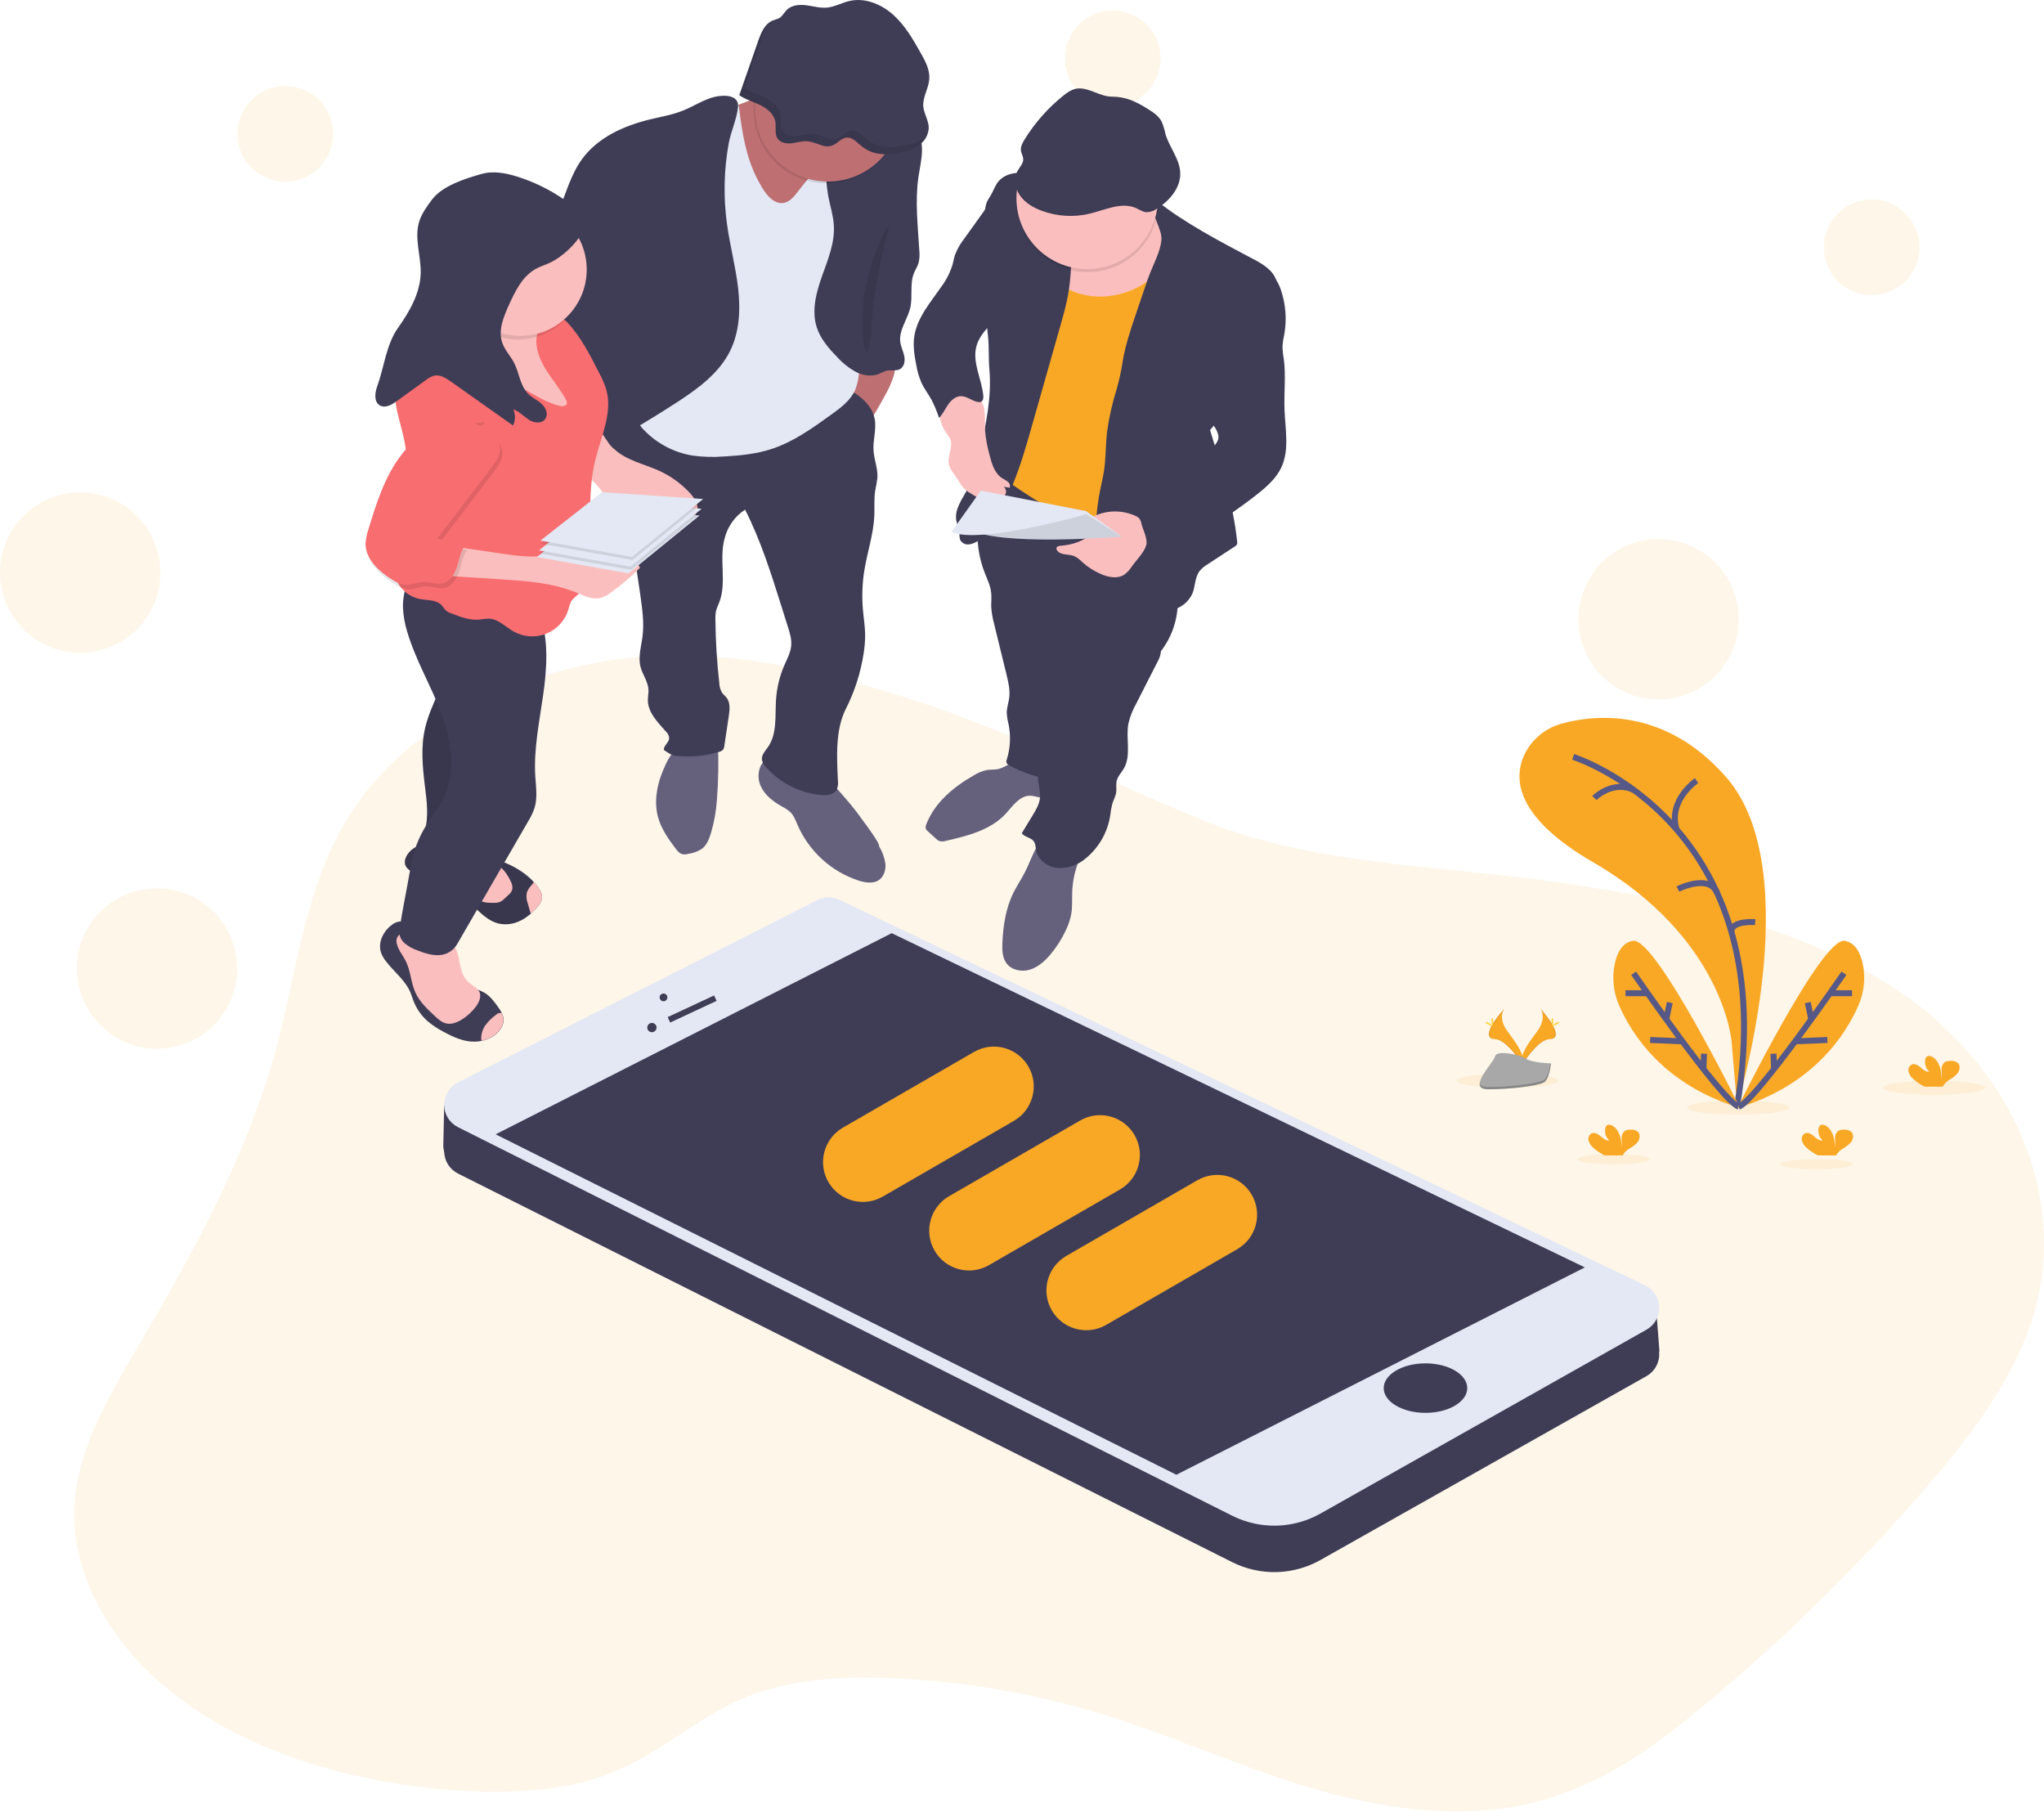 <svg width="342" height="304" viewBox="0 0 342 304" fill="none" xmlns="http://www.w3.org/2000/svg">
<g clip-path="url(#clip0)">
<path opacity="0.1" d="M153.215 117.245C139.849 112.919 125.716 109.293 111.273 109.667C90.039 110.218 69.623 120.113 59.553 134.738C51.042 147.131 49.906 161.697 46.191 175.478C41.613 192.456 32.924 208.568 23.65 224.325C18.669 232.789 13.415 241.429 12.549 250.729C11.361 263.64 19.184 276.548 31.518 285.2C43.852 293.852 60.264 298.463 76.754 299.54C85.528 300.109 94.698 299.669 102.51 296.509C110.773 293.178 116.816 287.083 125.113 283.79C132.803 280.741 141.765 280.348 150.391 280.796C161.563 281.361 172.627 283.257 183.349 286.443C195.372 290.04 206.544 295.217 218.541 298.866C230.539 302.515 243.949 304.58 256.243 301.645C267.785 298.892 276.94 292.105 285.196 285.229C298.501 274.178 310.872 262.048 322.183 248.964C329.64 240.308 336.586 231.168 339.917 221.054C346.278 201.715 337.755 179.818 318.686 166.5C302.889 155.461 281.636 150.588 260.824 147.627C241.844 144.9 219.885 144.63 202.44 137.684C185.802 131.041 170.667 122.892 153.215 117.245Z" fill="#F9A826"/>
<path opacity="0.1" d="M323.597 183.149C328.32 183.149 332.149 182.624 332.149 181.976C332.149 181.328 328.32 180.803 323.597 180.803C318.874 180.803 315.045 181.328 315.045 181.976C315.045 182.624 318.874 183.149 323.597 183.149Z" fill="#F9A826"/>
<path opacity="0.1" d="M290.836 186.472C295.559 186.472 299.388 185.947 299.388 185.299C299.388 184.651 295.559 184.126 290.836 184.126C286.113 184.126 282.284 184.651 282.284 185.299C282.284 185.947 286.113 186.472 290.836 186.472Z" fill="#F9A826"/>
<path opacity="0.1" d="M252.246 181.976C256.969 181.976 260.798 181.451 260.798 180.803C260.798 180.155 256.969 179.63 252.246 179.63C247.523 179.63 243.694 180.155 243.694 180.803C243.694 181.451 247.523 181.976 252.246 181.976Z" fill="#F9A826"/>
<path opacity="0.1" d="M303.947 195.594C307.305 195.594 310.027 195.22 310.027 194.758C310.027 194.296 307.305 193.921 303.947 193.921C300.589 193.921 297.867 194.296 297.867 194.758C297.867 195.22 300.589 195.594 303.947 195.594Z" fill="#F9A826"/>
<path opacity="0.1" d="M269.946 194.758C273.304 194.758 276.026 194.383 276.026 193.921C276.026 193.46 273.304 193.085 269.946 193.085C266.588 193.085 263.866 193.46 263.866 193.921C263.866 194.383 266.588 194.758 269.946 194.758Z" fill="#F9A826"/>
<path d="M290.651 185.033C290.651 185.033 302.648 145.71 288.775 129.961C278.413 118.178 266.616 119.599 261.342 121.046C259.977 121.409 258.707 122.065 257.621 122.968C256.535 123.871 255.658 124.999 255.051 126.275C253.201 130.253 253.541 136.71 266.56 144.249C288.36 156.871 289.718 174.186 289.718 174.186L290.651 185.033Z" fill="#F9A826"/>
<path d="M263.218 126.623C263.218 126.623 298.581 137.68 290.651 185.033" stroke="#565987" stroke-miterlimit="10"/>
<path d="M283.868 130.586C283.868 130.586 278.998 133.868 280.537 138.798" stroke="#565987" stroke-miterlimit="10"/>
<path d="M266.767 133.506C266.767 133.506 269.728 130.479 273.365 132.148" stroke="#565987" stroke-miterlimit="10"/>
<path d="M280.744 148.734C280.744 148.734 285.97 146.084 287.32 149.403" stroke="#565987" stroke-miterlimit="10"/>
<path d="M293.678 154.262C293.678 154.262 289.752 153.951 289.681 155.828" stroke="#565987" stroke-miterlimit="10"/>
<path d="M291.136 185.347C291.136 185.347 277.073 156.768 273.228 157.393C271.378 157.689 270.549 159.495 270.168 161.304C269.694 163.647 269.962 166.078 270.934 168.262C272.929 172.835 278.283 181.521 291.136 185.347Z" fill="#F9A826"/>
<path d="M273.332 162.818C273.332 162.818 288.079 184.2 290.928 185.14" stroke="#565987" stroke-miterlimit="10"/>
<path d="M271.978 166.156H275.419" stroke="#565987" stroke-miterlimit="10"/>
<path d="M276.1 173.979L281.496 174.208" stroke="#565987" stroke-miterlimit="10"/>
<path d="M279.383 167.721L278.798 170.53" stroke="#565987" stroke-miterlimit="10"/>
<path d="M285.118 176.273L285.015 178.827" stroke="#565987" stroke-miterlimit="10"/>
<path d="M290.721 185.347C290.721 185.347 304.783 156.768 308.628 157.393C310.478 157.689 311.307 159.495 311.689 161.304C312.162 163.647 311.894 166.078 310.923 168.262C308.928 172.835 303.573 181.521 290.721 185.347Z" fill="#F9A826"/>
<path d="M308.525 162.818C308.525 162.818 293.778 184.2 290.928 185.14" stroke="#565987" stroke-miterlimit="10"/>
<path d="M309.879 166.156H306.437" stroke="#565987" stroke-miterlimit="10"/>
<path d="M305.757 173.979L300.361 174.208" stroke="#565987" stroke-miterlimit="10"/>
<path d="M302.474 167.721L303.059 170.53" stroke="#565987" stroke-miterlimit="10"/>
<path d="M296.735 176.273L296.842 178.827" stroke="#565987" stroke-miterlimit="10"/>
<path d="M266.597 192.023C266.216 191.71 265.937 191.29 265.798 190.817C265.736 190.578 265.758 190.326 265.859 190.102C265.961 189.878 266.137 189.695 266.357 189.584C266.871 189.388 267.419 189.743 267.837 190.106C268.255 190.469 268.729 190.872 269.273 190.798C268.993 190.544 268.784 190.222 268.666 189.864C268.548 189.505 268.525 189.122 268.599 188.752C268.622 188.598 268.686 188.454 268.784 188.334C269.069 188.03 269.587 188.163 269.928 188.4C271.012 189.166 271.315 190.639 271.323 191.964C271.376 191.472 271.376 190.976 271.323 190.484C271.302 190.238 271.341 189.992 271.437 189.766C271.533 189.539 271.683 189.34 271.874 189.185C272.131 189.044 272.421 188.975 272.714 188.985C272.956 188.95 273.203 188.967 273.438 189.034C273.673 189.101 273.892 189.217 274.08 189.373C274.49 189.817 274.383 190.561 274.024 191.05C273.62 191.497 273.144 191.872 272.614 192.16C272.209 192.4 271.863 192.729 271.604 193.122C271.575 193.177 271.55 193.234 271.53 193.292H268.473C267.794 192.956 267.162 192.529 266.597 192.023Z" fill="#F9A826"/>
<path d="M320.133 180.51C319.75 180.199 319.471 179.778 319.334 179.304C319.272 179.066 319.294 178.815 319.396 178.591C319.498 178.367 319.673 178.185 319.893 178.075C320.407 177.879 320.955 178.235 321.373 178.594C321.791 178.953 322.269 179.363 322.813 179.286C322.532 179.032 322.322 178.711 322.203 178.352C322.085 177.993 322.061 177.61 322.135 177.239C322.158 177.086 322.223 176.942 322.324 176.825C322.609 176.521 323.123 176.651 323.464 176.891C324.548 177.654 324.852 179.112 324.859 180.455C324.914 179.963 324.914 179.467 324.859 178.975C324.838 178.73 324.877 178.483 324.973 178.257C325.069 178.03 325.219 177.831 325.41 177.676C325.669 177.539 325.958 177.471 326.25 177.48C326.491 177.442 326.737 177.455 326.973 177.519C327.208 177.583 327.427 177.695 327.616 177.85C328.03 178.29 327.923 179.034 327.56 179.522C327.159 179.978 326.682 180.362 326.15 180.655C325.745 180.895 325.4 181.224 325.14 181.617C325.11 181.671 325.085 181.728 325.066 181.787H322.01C321.33 181.447 320.699 181.018 320.133 180.51Z" fill="#F9A826"/>
<path d="M302.289 192.023C301.908 191.71 301.629 191.29 301.49 190.817C301.428 190.578 301.45 190.326 301.551 190.102C301.653 189.878 301.829 189.695 302.049 189.584C302.563 189.388 303.111 189.743 303.529 190.106C303.947 190.469 304.421 190.872 304.965 190.798C304.685 190.544 304.476 190.223 304.357 189.864C304.238 189.505 304.214 189.122 304.287 188.752C304.313 188.598 304.378 188.454 304.476 188.334C304.761 188.03 305.279 188.163 305.62 188.4C306.704 189.166 307.007 190.639 307.015 191.964C307.074 191.472 307.08 190.976 307.033 190.484C307.012 190.238 307.051 189.992 307.147 189.766C307.244 189.539 307.394 189.34 307.585 189.185C307.842 189.044 308.132 188.975 308.425 188.985C308.667 188.95 308.913 188.967 309.149 189.034C309.384 189.101 309.602 189.217 309.79 189.373C310.201 189.817 310.094 190.561 309.735 191.05C309.331 191.497 308.854 191.872 308.325 192.16C307.919 192.4 307.574 192.729 307.314 193.122C307.285 193.177 307.261 193.234 307.24 193.292H304.184C303.498 192.957 302.86 192.53 302.289 192.023Z" fill="#F9A826"/>
<path d="M251.691 168.754C251.691 168.754 250.544 170.252 252.22 172.514C253.897 174.775 255.273 176.688 254.718 178.098C254.718 178.098 252.191 173.898 250.133 173.838C248.076 173.779 249.426 171.281 251.691 168.754Z" fill="#F9A826"/>
<path opacity="0.1" d="M251.691 168.754C251.59 168.898 251.51 169.056 251.454 169.224C249.449 171.581 248.379 173.783 250.307 173.838C252.106 173.89 254.263 177.102 254.777 177.909C254.777 177.972 254.74 178.035 254.718 178.094C254.718 178.094 252.191 173.894 250.133 173.835C248.076 173.775 249.426 171.281 251.691 168.754Z" fill="black"/>
<path d="M249.56 170.663C249.56 171.192 249.619 171.618 249.693 171.618C249.767 171.618 249.822 171.192 249.822 170.663C249.822 170.134 249.748 170.386 249.678 170.386C249.608 170.386 249.56 170.138 249.56 170.663Z" fill="#FFD037"/>
<path d="M248.827 171.292C249.289 171.548 249.697 171.699 249.73 171.636C249.763 171.574 249.419 171.315 248.956 171.063C248.494 170.811 248.675 170.993 248.638 171.063C248.601 171.133 248.364 171.041 248.827 171.292Z" fill="#FFD037"/>
<path d="M257.742 168.754C257.742 168.754 258.889 170.252 257.212 172.514C255.536 174.775 254.159 176.688 254.718 178.098C254.718 178.098 257.242 173.898 259.299 173.838C261.357 173.779 260.006 171.281 257.742 168.754Z" fill="#F9A826"/>
<path opacity="0.1" d="M257.742 168.754C257.843 168.898 257.923 169.056 257.978 169.224C259.984 171.581 261.054 173.783 259.126 173.838C257.327 173.89 255.17 177.102 254.655 177.909C254.672 177.972 254.693 178.034 254.718 178.094C254.718 178.094 257.242 173.894 259.299 173.835C261.357 173.775 260.006 171.281 257.742 168.754Z" fill="black"/>
<path d="M259.873 170.663C259.873 171.192 259.814 171.618 259.74 171.618C259.666 171.618 259.61 171.192 259.61 170.663C259.61 170.134 259.684 170.386 259.755 170.386C259.825 170.386 259.873 170.138 259.873 170.663Z" fill="#FFD037"/>
<path d="M260.606 171.292C260.143 171.548 259.736 171.699 259.703 171.636C259.67 171.574 260.014 171.315 260.476 171.063C260.939 170.811 260.757 170.993 260.794 171.063C260.831 171.133 261.068 171.041 260.606 171.292Z" fill="#FFD037"/>
<path d="M259.507 177.902C259.507 177.902 256.306 177.805 255.34 177.117C254.374 176.429 250.411 175.607 250.159 176.71C249.907 177.813 245.348 182.194 248.96 182.224C252.572 182.253 257.368 181.661 258.33 181.073C259.292 180.485 259.507 177.902 259.507 177.902Z" fill="#A8A8A8"/>
<path opacity="0.2" d="M248.908 181.839C252.524 181.869 257.312 181.276 258.278 180.688C259.018 180.244 259.303 178.638 259.388 177.898H259.492C259.492 177.898 259.292 180.488 258.326 181.069C257.36 181.65 252.576 182.25 248.956 182.22C247.913 182.22 247.554 181.85 247.572 181.291C247.731 181.628 248.131 181.835 248.908 181.839Z" fill="black"/>
<path opacity="0.1" d="M47.734 30.4C52.154 30.4 55.738 26.817 55.738 22.396C55.738 17.975 52.154 14.392 47.734 14.392C43.313 14.392 39.729 17.975 39.729 22.396C39.729 26.817 43.313 30.4 47.734 30.4Z" fill="#F9A826"/>
<path opacity="0.1" d="M186.176 17.767C190.597 17.767 194.18 14.183 194.18 9.762C194.18 5.341 190.597 1.758 186.176 1.758C181.755 1.758 178.172 5.341 178.172 9.762C178.172 14.183 181.755 17.767 186.176 17.767Z" fill="#F9A826"/>
<path opacity="0.1" d="M313.161 49.388C317.582 49.388 321.166 45.804 321.166 41.384C321.166 36.963 317.582 33.379 313.161 33.379C308.741 33.379 305.157 36.963 305.157 41.384C305.157 45.804 308.741 49.388 313.161 49.388Z" fill="#F9A826"/>
<path opacity="0.1" d="M13.415 109.204C20.823 109.204 26.829 103.198 26.829 95.79C26.829 88.381 20.823 82.375 13.415 82.375C6.006 82.375 0 88.381 0 95.79C0 103.198 6.006 109.204 13.415 109.204Z" fill="#F9A826"/>
<path opacity="0.1" d="M26.274 175.444C33.683 175.444 39.689 169.438 39.689 162.03C39.689 154.621 33.683 148.615 26.274 148.615C18.865 148.615 12.86 154.621 12.86 162.03C12.86 169.438 18.865 175.444 26.274 175.444Z" fill="#F9A826"/>
<path opacity="0.1" d="M277.514 117.016C284.922 117.016 290.928 111.01 290.928 103.601C290.928 96.193 284.922 90.187 277.514 90.187C270.105 90.187 264.099 96.193 264.099 103.601C264.099 111.01 270.105 117.016 277.514 117.016Z" fill="#F9A826"/>
<path d="M166.585 128.721C166.112 128.765 165.63 128.743 165.16 128.817C164.371 128.974 163.619 129.277 162.94 129.709C159.573 131.626 156.394 134.261 154.999 137.872C154.884 138.094 154.847 138.349 154.895 138.594C154.978 138.796 155.113 138.973 155.287 139.105L156.597 140.296C156.763 140.468 156.96 140.606 157.178 140.703C157.532 140.796 157.904 140.784 158.252 140.67C161.852 139.845 165.679 138.894 168.206 136.2C169.405 134.923 170.512 133.165 172.277 133.117C173.017 133.117 173.709 133.402 174.438 133.487C175.167 133.572 176.044 133.262 176.218 132.551C176.274 132.198 176.233 131.836 176.099 131.504L175.011 127.881C174.715 126.889 171.729 126.837 170.734 127.015C169.216 127.278 168.195 128.573 166.585 128.721Z" fill="#65617D"/>
<path d="M179.404 149.13C179.352 150.369 179.452 151.624 179.249 152.852C179.07 153.821 178.76 154.761 178.327 155.646C177.662 157.07 176.816 158.402 175.811 159.61C174.875 160.72 173.753 161.763 172.366 162.2C170.978 162.637 169.272 162.322 168.406 161.153C167.699 160.202 167.666 158.932 167.718 157.745C167.843 154.825 168.302 151.864 169.612 149.252C170.175 148.142 170.889 147.083 171.463 145.962C172.662 143.634 173.346 140.874 175.415 139.268C176.713 139.867 178.1 140.249 179.522 140.396C180.074 140.455 181.65 140.492 181.835 141.199C181.961 141.677 180.925 143.013 180.725 143.483C179.935 145.266 179.487 147.181 179.404 149.13Z" fill="#65617D"/>
<path d="M164.735 95.76C165.179 96.892 165.741 98.002 165.845 99.209C165.919 99.949 165.845 100.689 165.845 101.429C165.907 102.443 166.076 103.448 166.348 104.427L168.41 112.864C168.717 114.126 169.024 115.421 168.865 116.709C168.757 117.567 168.447 118.4 168.45 119.262C168.49 119.916 168.594 120.564 168.761 121.198C169.151 123.154 169.045 125.177 168.45 127.082C168.389 127.225 168.368 127.382 168.387 127.537C168.439 127.777 168.672 127.925 168.883 128.04C171.102 129.254 173.521 130.06 176.025 130.419C178.285 125.043 179.864 119.405 180.725 113.637C181.251 110.144 181.506 106.606 182.179 103.139C182.195 102.939 182.28 102.75 182.42 102.606C182.672 102.395 183.053 102.528 183.349 102.669C187.131 104.487 190.769 106.59 194.232 108.96C195.45 107.383 196.306 105.557 196.741 103.613C197.175 101.668 197.176 99.652 196.745 97.706C196.31 96.029 195.689 94.406 194.895 92.866C194.048 90.993 192.993 89.222 191.749 87.585C189.003 84.144 184.977 81.946 180.832 80.454C178.312 79.544 175.718 78.87 173.128 78.182C171.677 77.794 169.246 76.528 167.836 77.512C166.356 78.537 165.371 81.08 164.765 82.693C164.015 84.694 163.608 86.807 163.558 88.943C163.497 91.271 163.897 93.588 164.735 95.76Z" fill="#3F3D56"/>
<path d="M194.484 105.933C193.71 106.776 194.362 108.124 194.214 109.263C194.117 109.778 193.933 110.272 193.67 110.725L190.128 117.678C189.536 118.722 189.093 119.843 188.811 121.009C188.326 123.518 189.322 126.338 188.049 128.554C187.638 129.269 187.001 129.883 186.831 130.69C186.705 131.278 186.831 131.892 186.768 132.488C186.683 133.188 186.309 133.817 186.102 134.49C185.94 135.137 185.825 135.795 185.758 136.459C185.309 139.289 183.827 141.852 181.598 143.653C180.321 144.735 178.682 145.293 177.01 145.214C175.359 145.074 173.72 143.952 173.383 142.332C173.268 141.78 173.291 141.166 172.946 140.718C172.458 140.078 171.429 140.052 170.959 139.397L172.78 136.4C173.346 135.471 173.923 134.501 174.016 133.417C174.127 132.088 173.487 130.764 173.716 129.45C173.912 128.321 174.723 127.381 174.967 126.264C175.27 124.876 174.664 123.474 174.334 122.089C173.527 118.681 174.43 115.129 175.33 111.728C176.525 107.228 177.75 102.658 180.17 98.68C184.999 101.281 189.44 103.779 194.484 105.933Z" fill="#3F3D56"/>
<path d="M194.528 35.444C194.817 36.229 194.662 37.098 194.606 37.931C194.476 39.781 194.869 41.632 194.78 43.508C194.691 45.384 194.114 47.175 193.714 48.999C192.578 54.206 192.852 59.631 191.823 64.86C190.554 71.336 187.308 77.368 186.668 83.94C186.465 86.027 186.491 88.263 185.347 90.024C178.552 87.033 172.129 83.26 166.208 78.782C167.51 69.119 168.798 59.409 168.624 49.662C168.54 48.487 168.622 47.306 168.868 46.154C169.177 45.186 169.621 44.267 170.186 43.423C171.618 41.095 173.194 38.86 174.767 36.628C175.774 35.2 176.862 33.701 178.468 33.031C180.074 32.362 181.976 32.661 183.726 32.98C185.833 33.364 187.938 33.749 190.04 34.134C191.353 34.375 193.966 33.916 194.528 35.444Z" fill="#F9A826"/>
<path d="M143.856 72.468C142.993 71.605 142.051 70.823 141.044 70.133C142.358 68.535 142.099 66.222 142.42 64.175C142.684 62.846 143.085 61.548 143.616 60.301C143.749 59.949 143.938 59.561 144.304 59.468C144.529 59.441 144.757 59.476 144.963 59.572C146.073 59.964 148.389 59.942 149.252 60.66C150.292 61.533 149.341 63.361 148.948 64.453C148.671 65.186 144.408 73.023 143.856 72.468Z" fill="#BE6F72"/>
<path d="M147.079 141.577C147.637 142.479 148.001 143.487 148.149 144.537C148.238 145.588 147.853 146.739 146.957 147.294C146.062 147.849 144.778 147.664 143.712 147.331C141.451 146.596 139.372 145.392 137.608 143.798C135.845 142.203 134.438 140.255 133.48 138.08C133.143 137.303 132.851 136.477 132.255 135.878C131.812 135.489 131.321 135.159 130.793 134.897C129.339 134.076 127.936 132.995 127.263 131.463C126.589 129.931 126.893 127.885 128.288 126.974C128.723 126.723 129.203 126.561 129.701 126.497C130.199 126.434 130.705 126.47 131.189 126.604C132.154 126.878 133.077 127.28 133.935 127.799C135.371 128.58 137.125 129.254 138.376 130.294C139.486 131.208 140.481 132.444 141.429 133.521C142.514 134.76 143.53 136.057 144.474 137.406C144.778 137.802 147.335 141.218 147.079 141.577Z" fill="#65617D"/>
<path d="M119.954 133.809C119.828 135.671 119.5 137.514 118.974 139.305C118.674 140.311 118.278 141.358 117.445 141.999C116.741 142.455 115.943 142.747 115.11 142.853C114.82 142.932 114.516 142.951 114.218 142.909C113.708 142.802 113.345 142.361 113.03 141.943C111.794 140.307 110.592 138.579 110.07 136.596C109.33 133.72 110.07 130.638 111.354 127.951C111.816 126.868 112.489 125.888 113.334 125.068C114.378 124.21 115.633 123.647 116.968 123.436C118.333 123.163 120.01 122.578 120.11 124.24C120.256 127.43 120.204 130.626 119.954 133.809Z" fill="#65617D"/>
<path d="M140.43 64.253C142.983 65.574 145.818 67.254 146.35 70.078C146.68 71.802 146.047 73.567 146.151 75.322C146.243 76.865 146.891 78.356 146.809 79.895C146.723 80.623 146.599 81.346 146.439 82.06C146.221 83.426 146.35 84.817 146.295 86.198C146.173 89.306 145.133 92.296 144.63 95.364C144.273 97.554 144.19 99.781 144.382 101.992C144.504 103.42 144.752 104.841 144.752 106.277C144.752 107.311 144.666 108.343 144.496 109.363C144 112.568 143.001 115.674 141.536 118.567C139.756 122.071 140.008 126.593 140.196 130.519C140.279 131.061 140.21 131.614 139.997 132.118C139.53 132.965 138.368 133.088 137.406 133.006C133.838 132.68 130.529 131.004 128.155 128.321C127.808 127.984 127.573 127.549 127.481 127.074C127.4 126.282 128.036 125.631 128.495 124.976C130.057 122.756 129.661 119.747 129.846 117.02C129.981 115.035 130.455 113.089 131.248 111.265C131.707 110.211 132.281 109.171 132.384 108.024C132.481 106.954 132.155 105.896 131.833 104.874L130.723 101.351C129.002 95.878 127.27 90.372 124.665 85.261C122.956 86.373 121.732 88.093 121.242 90.072C120.272 93.558 121.653 97.451 120.332 100.804C120.113 101.269 119.931 101.75 119.788 102.243C119.71 102.669 119.68 103.102 119.699 103.535C119.733 107.142 119.953 110.745 120.358 114.329C120.378 114.872 120.53 115.402 120.802 115.873C121.02 116.187 121.338 116.42 121.571 116.72C122.219 117.56 122.097 118.737 121.941 119.784L121.201 124.735C121.188 124.986 121.105 125.229 120.961 125.435C120.786 125.604 120.569 125.722 120.332 125.775C117.98 126.505 115.501 126.732 113.056 126.441C112.335 126.356 111.68 125.871 111.077 125.464C111.014 124.724 111.935 124.232 111.968 123.496C111.933 123.059 111.73 122.654 111.402 122.363C110.026 120.809 108.383 119.159 108.397 117.083C108.397 116.539 108.527 115.995 108.508 115.451C108.46 114.056 107.498 112.86 107.161 111.517C106.747 109.855 107.298 108.131 107.509 106.432C107.798 104.145 107.457 101.829 107.139 99.546L105.899 91.167C105.755 89.867 105.498 88.582 105.13 87.326C104.663 86.09 104.115 84.886 103.49 83.722C102.306 81.317 101.333 78.815 100.363 76.321C100.055 75.643 99.862 74.919 99.79 74.178C99.734 72.909 100.389 71.71 101.203 70.733C102.728 68.917 104.809 67.656 107.124 67.143C107.511 67.035 107.918 67.019 108.312 67.095C108.644 67.205 108.955 67.369 109.234 67.58C112.094 69.451 115.349 70.634 118.744 71.037C122.138 71.439 125.58 71.05 128.799 69.9C129.169 70.181 129.853 70.059 130.279 69.859C131.467 69.316 132.436 68.409 133.48 67.639C135.423 66.166 138.043 64.767 140.43 64.253Z" fill="#3F3D56"/>
<path d="M63.728 159.288C63.924 159.855 64.22 160.382 64.601 160.846C65.941 162.592 67.809 163.987 68.672 166.026C68.853 166.463 68.986 166.922 69.153 167.366C69.659 168.706 70.485 169.903 71.558 170.852C72.377 171.532 73.266 172.121 74.211 172.61C75.847 173.502 77.616 174.308 79.474 174.26C79.847 174.252 80.219 174.208 80.584 174.127C81.162 174.007 81.719 173.803 82.238 173.52C83.433 172.861 84.458 171.574 84.221 170.23C84.174 169.974 84.093 169.725 83.981 169.49C83.785 169.116 83.558 168.758 83.304 168.421C82.678 167.555 82.034 166.667 81.12 166.112C80.092 165.482 78.796 165.327 77.871 164.55C77.506 164.22 77.191 163.838 76.935 163.418C76.097 162.129 75.472 160.713 75.085 159.225C74.803 158.115 74.615 156.897 73.804 156.083C72.994 155.269 71.88 155.084 70.799 154.899C70.434 154.823 70.062 154.787 69.689 154.791C69.16 154.81 68.612 154.962 68.117 154.714C67.621 154.466 67.454 154.114 66.855 154.162C66.377 154.227 65.928 154.423 65.556 154.729C64.15 155.768 63.217 157.619 63.728 159.288Z" fill="#3F3D56"/>
<path d="M76.876 160.971C77.116 162.226 77.486 163.562 78.456 164.38C79.074 164.913 79.936 165.246 80.243 165.997C80.55 166.748 80.154 167.692 79.644 168.38C78.992 169.25 78.184 169.992 77.261 170.567C76.476 171.052 75.54 171.422 74.641 171.207C73.9 171.033 73.316 170.5 72.764 169.986C71.499 168.813 70.204 167.595 69.493 166.023C68.753 164.365 68.716 162.444 67.909 160.812C67.439 159.861 66.714 159.029 66.429 158.007C66.301 157.638 66.301 157.237 66.429 156.867C66.567 156.603 66.776 156.383 67.032 156.23C67.288 156.078 67.582 156 67.88 156.005C68.475 156.025 69.063 156.15 69.615 156.375C71.286 156.971 72.996 157.449 74.733 157.807C75.425 157.937 75.843 157.933 76.213 158.603C76.555 159.354 76.779 160.152 76.876 160.971Z" fill="#FBBEBE"/>
<path d="M81.168 171.577C80.894 171.997 80.7 172.464 80.595 172.954C80.508 173.335 80.494 173.729 80.554 174.116C81.132 173.996 81.69 173.791 82.208 173.509C83.404 172.85 84.429 171.562 84.192 170.219C84.144 169.963 84.063 169.714 83.951 169.479C83.775 169.44 83.591 169.447 83.418 169.501C83.245 169.555 83.09 169.653 82.967 169.786C82.278 170.286 81.671 170.89 81.168 171.577Z" fill="#FBBEBE"/>
<path d="M67.906 143.46C67.745 143.807 67.697 144.195 67.769 144.57C67.939 145.311 68.698 145.736 69.382 146.073L75.891 149.255C76.343 149.464 76.783 149.698 77.209 149.955C78.319 150.636 79.192 151.598 80.14 152.479C81.087 153.359 82.142 154.185 83.396 154.495C84.648 154.77 85.957 154.598 87.097 154.011C87.711 153.705 88.281 153.318 88.792 152.86C89.234 152.472 89.642 152.047 90.013 151.59C90.331 151.254 90.559 150.843 90.675 150.395C90.797 149.718 90.461 149.052 90.068 148.493C89.843 148.171 89.595 147.864 89.328 147.575C86.86 144.848 82.815 143.434 79.337 142.879C77.953 142.657 76.639 142.139 75.307 141.717C73.975 141.295 72.565 140.977 71.181 141.173C69.797 141.369 68.435 142.165 67.906 143.46Z" fill="#3F3D56"/>
<path opacity="0.1" d="M67.906 143.46C67.745 143.807 67.697 144.195 67.769 144.57C67.939 145.311 68.698 145.736 69.382 146.073L75.891 149.255C76.343 149.464 76.783 149.698 77.209 149.955C78.319 150.636 79.192 151.598 80.14 152.479C81.087 153.359 82.142 154.185 83.396 154.495C84.648 154.77 85.957 154.598 87.097 154.011C87.711 153.705 88.281 153.318 88.792 152.86C89.234 152.472 89.642 152.047 90.013 151.59C90.331 151.254 90.559 150.843 90.675 150.395C90.797 149.718 90.461 149.052 90.068 148.493C89.843 148.171 89.595 147.864 89.328 147.575C86.86 144.848 82.815 143.434 79.337 142.879C77.953 142.657 76.639 142.139 75.307 141.717C73.975 141.295 72.565 140.977 71.181 141.173C69.797 141.369 68.435 142.165 67.906 143.46Z" fill="black"/>
<path d="M84.195 145.492C84.696 146.054 85.108 146.689 85.417 147.376C85.695 147.825 85.794 148.363 85.694 148.882C85.549 149.231 85.316 149.537 85.017 149.77L84.37 150.369C84.174 150.573 83.946 150.743 83.696 150.873C83.342 151.005 82.963 151.062 82.586 151.039C81.716 151.039 80.78 151.039 80.073 150.517C79.107 149.822 78.933 148.382 79.374 147.276C79.814 146.169 80.736 145.333 81.664 144.585C82.419 143.975 83.666 144.933 84.195 145.492Z" fill="#FBBEBE"/>
<path d="M88.148 149.318C88.028 149.932 88.086 150.568 88.314 151.15C88.477 151.705 88.636 152.26 88.795 152.826C88.795 152.826 88.795 152.826 88.795 152.849C89.237 152.461 89.646 152.036 90.017 151.579C90.335 151.243 90.563 150.832 90.679 150.384C90.801 149.707 90.464 149.041 90.072 148.482C89.846 148.16 89.599 147.853 89.332 147.564C89.158 147.79 89.006 148.012 88.88 148.156C88.557 148.487 88.307 148.883 88.148 149.318Z" fill="#FBBEBE"/>
<path d="M71.144 121.738C70.378 124.957 70.703 128.325 71.11 131.611C71.421 134.113 71.769 136.703 71.029 139.112C70.755 140.011 70.322 140.925 70.489 141.854C70.803 143.605 72.912 144.278 74.659 144.607C75.163 144.736 75.687 144.767 76.202 144.7C76.719 144.559 77.2 144.306 77.609 143.96C80.091 142.155 81.977 139.648 83.022 136.762C83.685 134.831 83.896 132.777 84.099 130.745C84.44 127.326 84.784 123.866 84.284 120.469C84.136 119.469 83.914 118.481 83.822 117.475C83.705 115.724 83.802 113.966 84.11 112.239C84.748 107.96 85.713 103.736 86.997 99.605C83.473 100.073 79.891 99.426 76.754 97.754C77.361 98.08 76.665 103.272 76.591 104.001C76.366 106.174 75.974 108.327 75.418 110.44C74.385 114.389 72.08 117.815 71.144 121.738Z" fill="#3F3D56"/>
<path opacity="0.1" d="M71.144 121.738C70.378 124.957 70.703 128.325 71.11 131.611C71.421 134.113 71.769 136.703 71.029 139.112C70.755 140.011 70.322 140.925 70.489 141.854C70.803 143.605 72.912 144.278 74.659 144.607C75.163 144.736 75.687 144.767 76.202 144.7C76.719 144.559 77.2 144.306 77.609 143.96C80.091 142.155 81.977 139.648 83.022 136.762C83.685 134.831 83.896 132.777 84.099 130.745C84.44 127.326 84.784 123.866 84.284 120.469C84.136 119.469 83.914 118.481 83.822 117.475C83.705 115.724 83.802 113.966 84.11 112.239C84.748 107.96 85.713 103.736 86.997 99.605C83.473 100.073 79.891 99.426 76.754 97.754C77.361 98.08 76.665 103.272 76.591 104.001C76.366 106.174 75.974 108.327 75.418 110.44C74.385 114.389 72.08 117.815 71.144 121.738Z" fill="black"/>
<path d="M90.357 102.872C91.837 107.161 91.512 111.846 90.871 116.339C90.231 120.831 89.287 125.324 89.565 129.85C89.672 131.626 89.961 133.45 89.443 135.149C89.155 135.978 88.774 136.771 88.307 137.513L76.498 157.933C76.197 158.463 75.769 158.91 75.252 159.233C74.735 159.556 74.146 159.745 73.538 159.784C72.276 159.872 71.036 159.458 69.859 158.995C69.078 158.736 68.351 158.333 67.717 157.807C67.403 157.546 67.156 157.212 66.999 156.834C66.842 156.456 66.778 156.046 66.814 155.639C67.343 152.094 68.139 148.463 68.727 144.907C69.127 142.494 70 140.184 71.295 138.109C72.209 136.629 73.334 135.301 74.123 133.761C76.387 129.35 75.603 123.969 73.856 119.329C72.109 114.688 69.508 110.381 68.12 105.637C67.709 104.317 67.474 102.948 67.421 101.566C67.404 100.139 67.668 98.723 68.199 97.398C68.73 96.074 69.517 94.867 70.514 93.847C70.806 93.517 71.173 93.263 71.584 93.106C72.065 92.995 72.566 93.004 73.042 93.132C79.618 94.409 88.185 96.537 90.357 102.872Z" fill="#3F3D56"/>
<path d="M196.501 38.841C196.715 40.462 196.131 42.102 195.298 43.504C192.149 48.759 184.888 51.083 179.274 48.637C176.962 47.626 175.004 45.961 173.087 44.318C172.443 43.763 171.773 43.182 171.448 42.398C170.874 41.01 171.566 39.356 172.695 38.364C173.824 37.372 175.285 36.884 176.74 36.443C181.539 34.948 195.357 30.234 196.501 38.841Z" fill="#FBBEBE"/>
<path d="M193.692 33.697C198.062 37.213 204.424 40.562 209.375 43.167C211.059 44.055 212.928 45.054 213.534 46.868C213.86 47.837 213.753 48.892 213.645 49.913C213.438 51.878 213.224 53.873 212.465 55.697C211.573 57.833 209.997 59.594 208.731 61.533C206.511 64.93 205.208 68.934 202.466 71.936C204.316 78.082 206.341 84.222 206.999 90.601C207.036 90.777 207.016 90.959 206.944 91.123C206.868 91.231 206.769 91.32 206.655 91.386L202.052 94.405C201.55 94.698 201.1 95.074 200.723 95.516C199.909 96.574 200.016 98.062 199.513 99.294C199.237 99.895 198.842 100.435 198.353 100.88C197.863 101.325 197.288 101.667 196.663 101.884C195.406 102.318 194.065 102.46 192.745 102.299C191.063 102.193 189.444 101.623 188.067 100.652C186.894 99.764 186.058 98.517 185.251 97.288C184.653 96.45 184.156 95.545 183.771 94.591C183.279 93.229 183.249 91.745 183.267 90.294C183.28 87.534 183.543 84.78 184.056 82.068C184.27 80.991 184.537 79.929 184.707 78.844C185.047 76.661 184.981 74.433 185.232 72.239C185.576 69.771 186.127 67.336 186.879 64.96C187.291 63.488 187.612 61.993 187.841 60.482C188.274 57.825 189.137 55.261 189.999 52.711L191.479 48.341C191.794 47.397 192.112 46.457 192.486 45.536C193.181 43.815 194.077 42.139 194.314 40.303C194.576 38.301 192.415 35.925 193.144 34.045C193.203 33.838 193.525 33.564 193.692 33.697Z" fill="#3F3D56"/>
<path d="M212.35 45.835C213.375 46.298 213.942 47.401 214.308 48.467C215.134 50.868 215.332 53.441 214.885 55.942C214.741 56.57 214.642 57.208 214.589 57.851C214.597 58.596 214.67 59.339 214.807 60.072C215.178 62.902 214.807 65.778 214.93 68.635C215.055 71.847 215.755 75.24 214.408 78.16C213.512 80.099 211.817 81.542 210.145 82.852C203.917 87.706 197.046 91.671 189.729 94.635C190.991 93.118 191.013 90.834 190.173 89.047C189.333 87.26 187.771 85.916 186.102 84.873C188.226 84.401 190.284 83.666 192.227 82.686C196.105 80.717 199.428 77.834 202.71 74.981C203.194 74.633 203.571 74.156 203.798 73.605C204.131 72.494 203.214 71.44 202.577 70.466C200.649 67.506 201.097 63.639 201.904 60.212C202.803 56.456 204.124 52.715 206.533 49.695C208.035 47.808 209.997 46.357 212.35 45.835Z" fill="#3F3D56"/>
<path d="M189.403 94.727C189.07 95.269 188.638 95.744 188.13 96.126C187.02 96.866 185.495 96.585 184.255 96.06C183.103 95.571 182.04 94.894 181.11 94.058C180.71 93.632 180.238 93.281 179.715 93.021C178.745 92.651 177.391 92.929 176.847 92.037C176.784 91.943 176.752 91.832 176.758 91.719C176.791 91.397 177.213 91.308 177.539 91.29C179.05 91.19 180.516 90.737 181.82 89.968C181.404 89.667 181.047 89.291 180.77 88.858C180.654 88.707 180.592 88.523 180.592 88.333C180.637 88.126 180.75 87.941 180.914 87.807C182.103 86.685 183.6 85.942 185.213 85.673C186.827 85.404 188.484 85.621 189.973 86.297C190.264 86.415 190.519 86.606 190.713 86.853C190.85 87.079 190.942 87.331 190.983 87.593C191.224 88.629 192.093 90.183 191.779 91.23C191.431 92.433 190.117 93.71 189.403 94.727Z" fill="#FBBEBE"/>
<path d="M164.169 90.061C168.772 84.743 170.83 77.745 172.739 70.977L174.105 66.166L177.398 54.58C177.883 52.87 178.368 51.16 178.69 49.417C179.241 46.409 179.293 43.334 179.26 40.277C179.213 39.01 178.922 37.764 178.405 36.606C178.083 35.807 177.928 34.956 177.665 34.13C177.33 32.98 176.831 31.884 176.181 30.878C176 30.578 175.774 30.309 175.511 30.078C175.056 29.769 174.54 29.559 173.997 29.464C172.821 29.114 171.602 28.929 170.375 28.913C169.146 28.957 167.88 29.383 167.088 30.315C166.485 31.029 166.208 31.954 165.73 32.758C165.508 33.086 165.307 33.429 165.127 33.783C164.924 34.32 164.811 34.888 164.794 35.463C164.602 37.794 164.438 40.128 164.302 42.464C164.239 43.526 164.184 44.596 164.224 45.661C164.258 46.49 164.346 47.316 164.435 48.141L165.312 56.223C165.516 58.121 165.371 59.898 165.542 61.8C165.956 66.392 164.968 70.984 163.954 75.492C163.469 77.634 162.97 79.807 161.934 81.746C161.02 83.463 159.65 85.206 160.013 87.119C160.139 87.785 160.476 88.407 160.527 89.08C160.502 89.497 160.543 89.916 160.649 90.32C160.801 90.595 161.035 90.815 161.319 90.948C161.603 91.081 161.922 91.12 162.23 91.06C162.962 90.931 163.639 90.583 164.169 90.061Z" fill="#3F3D56"/>
<path d="M164.731 68.779C164.872 69.841 164.765 70.918 164.816 71.987C164.932 73.365 165.18 74.728 165.556 76.058C165.926 77.538 166.4 79.196 167.706 80.018C168.034 80.188 168.347 80.385 168.643 80.606C168.788 80.721 168.895 80.877 168.949 81.054C169.004 81.232 169.003 81.421 168.946 81.598L167.929 81.427C168.044 81.516 168.14 81.627 168.209 81.755C168.278 81.883 168.32 82.024 168.331 82.169C168.342 82.314 168.322 82.459 168.273 82.596C168.224 82.733 168.147 82.858 168.046 82.963C167.946 83.068 167.824 83.15 167.689 83.205C167.555 83.259 167.41 83.285 167.265 83.279C167.119 83.274 166.977 83.239 166.846 83.174C166.716 83.11 166.6 83.019 166.507 82.908C166.546 83.241 166.515 83.579 166.415 83.9C166.363 84.057 166.265 84.194 166.132 84.294C166 84.393 165.84 84.449 165.675 84.455C165.483 84.425 165.301 84.349 165.146 84.233L162.489 82.586C161.693 82.157 161.03 81.517 160.575 80.736L159.413 78.985C159.157 78.648 158.954 78.273 158.81 77.875C158.377 76.395 159.587 74.752 158.958 73.356C158.769 73.013 158.548 72.688 158.296 72.387C156.953 70.537 157.038 68.02 157.186 65.726C157.234 64.953 157.374 64.035 158.074 63.698C158.629 63.428 159.295 63.668 159.809 64.005C160.324 64.342 160.779 64.786 161.364 64.986C161.734 65.112 162.141 65.126 162.511 65.26C163.029 65.441 163.51 66.148 163.858 66.566C164.35 67.208 164.652 67.974 164.731 68.779Z" fill="#FBBEBE"/>
<path d="M132.303 35.522C131.989 36.243 131.548 36.903 131 37.468C130.726 37.751 130.388 37.965 130.015 38.094C129.643 38.222 129.245 38.262 128.854 38.209C128.033 38.046 127.429 37.368 126.885 36.728C125.464 35.059 124.025 33.368 123.07 31.392C121.612 28.383 121.379 24.949 121.168 21.615C121.116 20.756 121.072 19.846 121.483 19.095C122.004 18.137 123.111 17.685 124.132 17.304L129.776 15.195C130.121 15.031 130.504 14.961 130.886 14.991C131.77 15.139 132.096 16.205 132.336 17.067C132.767 18.616 133.482 20.072 134.446 21.36C135.711 23.047 138.55 25.319 136.929 27.425C134.971 29.949 133.728 32.672 132.303 35.522Z" fill="#BE6F72"/>
<path d="M139.523 25.893C141.995 28.217 142.831 31.836 142.713 35.222C142.594 38.608 141.654 41.909 141.118 45.254C140.581 48.6 140.474 52.171 141.928 55.246C142.428 56.301 143.109 57.278 143.457 58.391C143.748 59.492 143.847 60.635 143.749 61.77C143.743 62.966 143.515 64.151 143.075 65.263C142.287 67.01 140.666 68.224 139.116 69.334C135.952 71.621 132.725 73.945 129.01 75.14C126.493 75.951 123.829 76.217 121.194 76.361C119.41 76.504 117.616 76.453 115.843 76.21C112.741 75.693 109.891 74.184 107.72 71.91C107.342 71.543 107.03 71.114 106.799 70.64C106.573 70.025 106.463 69.372 106.477 68.716C106.388 66.286 106.403 63.856 106.521 61.426C106.589 59.11 106.908 56.808 107.472 54.561C108.179 51.971 109.404 49.543 110.333 47.02C113.567 38.245 113.241 28.261 117.734 20.068C118.703 18.299 120.324 16.438 122.323 16.719C122.707 16.742 123.069 16.909 123.337 17.186C123.566 17.522 123.695 17.918 123.707 18.325C124.184 22.307 124.861 26.392 126.737 29.986C127.477 31.396 128.588 33.542 130.294 33.919C132 34.297 133.006 32.669 133.92 31.514C135.526 29.397 137.411 27.506 139.523 25.893Z" fill="#E3E8F4"/>
<path d="M151.354 19.902C151.858 20.174 152.328 20.505 152.756 20.886C153.866 21.937 154.273 23.547 154.266 25.071C154.259 26.596 153.896 28.099 153.674 29.608C153.078 33.679 153.585 37.846 153.822 41.968C153.894 42.634 153.854 43.307 153.703 43.959C153.522 44.581 153.148 45.129 152.908 45.732C152.201 47.515 152.734 49.551 152.319 51.423C151.875 53.418 150.354 55.231 150.639 57.255C150.754 58.047 151.135 58.776 151.298 59.561C151.461 60.345 151.32 61.293 150.643 61.715C149.966 62.136 148.982 61.829 148.175 62.062C147.847 62.183 147.528 62.327 147.22 62.492C145.973 63.054 144.485 62.862 143.257 62.247C142.053 61.59 140.97 60.732 140.056 59.709C138.646 58.266 137.28 56.685 136.662 54.765C135.759 51.982 136.562 48.951 137.543 46.191C138.524 43.43 139.693 40.64 139.519 37.705C139.423 36.062 138.905 34.482 138.594 32.868C138.209 30.633 138.072 28.362 138.183 26.096C138.231 24.439 138.342 22.729 139.057 21.23C139.566 20.23 140.318 19.375 141.244 18.741C142.169 18.107 143.24 17.716 144.356 17.604C146.946 17.322 149.167 18.643 151.354 19.902Z" fill="#3F3D56"/>
<path opacity="0.1" d="M144.356 55.672C144.382 56.856 144.594 58.028 144.985 59.146C145.647 57.636 145.725 55.942 145.814 54.299C146.184 48.64 147.438 43.304 148.774 37.824C147.801 38.564 147.253 40.414 146.787 41.524C144.937 46.001 144.106 50.834 144.356 55.672Z" fill="black"/>
<path d="M119.41 16.245C117.627 16.715 116.08 17.774 114.352 18.466C112.557 19.206 110.625 19.52 108.741 19.976C104.382 21.034 100.004 22.999 97.373 26.637C95.434 29.312 94.631 32.617 93.303 35.648C92.192 38.19 90.712 40.573 89.894 43.219C88.825 46.672 88.947 50.372 89.21 53.977C89.424 56.937 89.75 59.931 91.093 62.555C91.796 63.931 92.766 65.163 93.469 66.54C94.313 68.194 94.757 70.019 95.46 71.721C96.163 73.423 97.196 75.125 98.828 76.014L101.529 74.433C105.559 72.076 109.589 69.715 113.493 67.154C116.898 64.934 120.332 62.384 122.145 58.736C123.751 55.512 123.91 51.745 123.496 48.167C123.081 44.588 122.134 41.087 121.645 37.52C121.023 33.03 121.117 28.47 121.923 24.009C122.293 21.996 123.277 19.916 123.481 17.911C123.707 15.768 120.953 15.838 119.41 16.245Z" fill="#3F3D56"/>
<path d="M102.71 75.074C104.778 77.031 107.753 77.601 110.34 78.774C112.262 79.667 113.993 80.923 115.436 82.475C116.231 83.348 117.001 84.536 116.602 85.646C116.265 86.601 115.232 87.089 114.285 87.445C113.108 87.889 111.794 88.281 110.621 87.833C109.933 87.57 109.378 87.045 108.745 86.671C107.195 85.75 105.241 85.746 103.649 84.895C101.407 83.696 100.289 81.058 98.18 79.633C97.025 78.856 95.43 78.219 95.312 76.831C95.307 76.33 95.413 75.833 95.623 75.377C96.049 74.245 96.774 70.355 98.395 70.459C100.16 70.574 101.396 74.137 102.71 75.074Z" fill="#FBBEBE"/>
<path d="M91.871 57.729C92.548 60.164 94.121 62.24 95.752 64.172C96.925 65.559 98.213 67.069 98.254 68.886C98.291 70.603 97.144 72.183 95.664 73.061C94.183 73.938 92.44 74.219 90.727 74.33C89.356 74.462 87.973 74.365 86.634 74.045C83.252 73.127 80.906 70.178 78.245 67.898C76.665 66.547 74.889 65.371 73.678 63.679C72.468 61.988 71.958 59.561 73.149 57.855C73.579 57.302 74.076 56.805 74.629 56.375C76.65 54.622 78.374 52.554 79.733 50.25C80.28 49.321 80.806 48.315 81.727 47.756C83.048 46.953 84.743 47.319 86.238 47.712C87.863 48.137 92.44 48.97 92.759 51.042C92.888 51.893 91.834 53.218 91.674 54.132C91.472 55.331 91.539 56.559 91.871 57.729Z" fill="#FBBEBE"/>
<path d="M100.238 62.37C100.722 63.248 101.121 64.171 101.429 65.126C102.558 69.049 100.541 73.09 99.579 77.057C98.35 82.138 98.872 87.452 98.813 92.681C98.787 95.072 98.532 97.703 96.811 99.361C96.367 99.782 95.834 100.138 95.534 100.671C95.349 101.061 95.211 101.472 95.123 101.895C94.861 102.81 94.395 103.653 93.76 104.362C93.126 105.071 92.339 105.627 91.46 105.989C90.58 106.352 89.63 106.51 88.68 106.454C87.731 106.397 86.806 106.127 85.975 105.663C84.573 104.882 83.356 103.527 81.749 103.487C81.245 103.511 80.742 103.567 80.243 103.653C78.645 103.812 77.079 103.22 75.581 102.639C75.223 102.526 74.889 102.348 74.596 102.114C74.326 101.866 74.152 101.533 73.904 101.266C72.99 100.282 71.428 100.452 70.111 100.178C69.128 99.958 68.228 99.463 67.516 98.751C66.804 98.039 66.309 97.139 66.089 96.156C65.822 94.883 66.048 93.565 66.27 92.281L67.262 86.56C67.678 84.462 67.966 82.34 68.124 80.206C68.246 77.795 68.039 75.379 67.51 73.023C67.073 71.099 66.422 69.216 66.185 67.254C65.772 63.739 66.697 60.198 68.775 57.333C69.29 56.626 69.963 55.919 70.837 55.853C71.543 55.79 72.206 56.167 72.82 56.53C78.156 59.688 83.529 62.78 88.94 65.807C90.42 66.64 91.933 67.476 93.584 67.887C94.08 68.013 94.79 67.961 94.861 67.458C94.869 67.266 94.819 67.076 94.716 66.914C93.791 65.134 92.451 63.605 91.386 61.911C90.32 60.216 89.499 58.21 89.813 56.241C90.242 53.518 92.773 51.716 94.842 53.851C97.162 56.275 98.717 59.391 100.238 62.37Z" fill="#F86D70"/>
<path d="M83.666 96.907C88.007 97.185 92.444 97.481 96.463 99.146C97.754 99.679 99.124 100.367 100.482 100.038C101.158 99.832 101.787 99.495 102.332 99.046C104.005 97.819 105.586 96.471 107.061 95.012C106.913 94.202 105.814 94.091 104.993 94.098C102.99 94.11 101.014 93.635 99.235 92.714C98.65 92.363 98.03 92.074 97.384 91.852C95.627 91.367 93.836 92.292 92.07 92.744C89.458 93.41 86.704 93.021 84.036 92.629L76.835 91.567C76.165 91.471 75.41 91.393 74.877 91.808C74.521 92.144 74.277 92.582 74.178 93.062C73.297 96.023 73.719 96.27 76.65 96.456L83.666 96.907Z" fill="#FBBEBE"/>
<path opacity="0.1" d="M181.998 45.528C188.538 45.528 193.84 40.226 193.84 33.686C193.84 27.146 188.538 21.845 181.998 21.845C175.458 21.845 170.156 27.146 170.156 33.686C170.156 40.226 175.458 45.528 181.998 45.528Z" fill="black"/>
<path d="M181.913 45.014C188.453 45.014 193.755 39.712 193.755 33.172C193.755 26.632 188.453 21.33 181.913 21.33C175.373 21.33 170.071 26.632 170.071 33.172C170.071 39.712 175.373 45.014 181.913 45.014Z" fill="#FBBEBE"/>
<path d="M191.908 18.137C192.856 18.721 193.847 19.35 194.365 20.335C194.644 21.003 194.856 21.697 194.998 22.407C195.646 24.627 197.37 26.555 197.474 28.868C197.589 31.403 195.687 33.605 193.533 34.934C193.041 35.296 192.449 35.495 191.838 35.503C191.213 35.463 190.672 35.07 190.099 34.819C187.667 33.738 184.947 35.107 182.372 35.736C179.695 36.383 176.887 36.218 174.305 35.263C172.917 34.745 171.57 33.968 170.7 32.765C169.831 31.562 169.52 29.878 170.26 28.587C170.63 27.928 171.244 27.332 171.204 26.581C171.181 26.13 170.915 25.723 170.833 25.279C170.715 24.572 171.085 23.884 171.463 23.28C173.175 20.524 175.339 18.076 177.865 16.038C178.605 15.431 179.46 14.839 180.429 14.795C182.376 14.71 184.048 16.16 186.05 16.168C188.322 16.175 189.954 16.93 191.908 18.137Z" fill="#3F3D56"/>
<path opacity="0.1" d="M138.32 30.67C145.065 30.67 150.532 25.203 150.532 18.459C150.532 11.714 145.065 6.247 138.32 6.247C131.576 6.247 126.108 11.714 126.108 18.459C126.108 25.203 131.576 30.67 138.32 30.67Z" fill="black"/>
<path d="M138.535 30.371C145.279 30.371 150.747 24.903 150.747 18.159C150.747 11.414 145.279 5.947 138.535 5.947C131.79 5.947 126.323 11.414 126.323 18.159C126.323 24.903 131.79 30.371 138.535 30.371Z" fill="#BE6F72"/>
<path d="M145.059 25.057C146.783 26.023 148.911 25.923 150.836 25.482C151.927 25.277 152.962 24.84 153.87 24.202C154.321 23.879 154.693 23.459 154.958 22.971C155.223 22.484 155.373 21.943 155.398 21.389C155.398 20.15 154.584 19.032 154.484 17.792C154.362 16.231 155.38 14.787 155.487 13.219C155.595 11.649 154.821 10.236 154.066 8.889C152.767 6.576 151.417 4.233 149.44 2.465C147.464 0.696 144.726 -0.433 142.136 0.163C140.863 0.455 139.682 1.14 138.383 1.273C137.229 1.38 136.089 1.032 134.938 0.884C133.787 0.736 132.496 0.829 131.67 1.625C131.219 2.069 130.93 2.694 130.401 3.02C130.042 3.185 129.671 3.323 129.291 3.43C127.955 3.967 127.344 5.473 126.871 6.828L123.696 15.927C124.758 16.667 126.038 17.004 127.2 17.574C128.362 18.144 129.491 19.054 129.727 20.327C129.909 21.293 129.565 22.403 130.127 23.21C130.642 23.95 131.689 24.076 132.577 23.95C133.465 23.824 134.357 23.517 135.245 23.654C137.465 23.991 138.291 25.353 140.344 23.654C142.398 21.956 143.149 23.983 145.059 25.057Z" fill="#3F3D56"/>
<path opacity="0.1" d="M86.638 56.8C92.769 56.8 97.74 51.83 97.74 45.698C97.74 39.567 92.769 34.597 86.638 34.597C80.507 34.597 75.536 39.567 75.536 45.698C75.536 51.83 80.507 56.8 86.638 56.8Z" fill="black"/>
<path d="M87.067 56.197C93.198 56.197 98.169 51.227 98.169 45.095C98.169 38.964 93.198 33.993 87.067 33.993C80.936 33.993 75.966 38.964 75.966 45.095C75.966 51.227 80.936 56.197 87.067 56.197Z" fill="#FBBEBE"/>
<path d="M95.567 34.241C92.924 32.214 89.954 30.652 86.786 29.623C84.758 28.964 82.552 28.513 80.495 29.12C77.705 29.916 73.971 31.103 72.243 33.438C71.391 34.586 70.529 35.766 70.118 37.139C69.297 39.9 70.466 42.842 70.389 45.721C70.296 49.077 68.516 52.141 66.573 54.88C64.631 57.618 64.238 61.541 63.091 64.701C62.699 65.785 62.573 67.291 63.583 67.835C64.472 68.328 65.545 67.713 66.366 67.121L71.306 63.55C71.69 63.234 72.133 62.998 72.609 62.854C73.627 62.617 74.622 63.254 75.473 63.857L85.835 71.184C86.04 70.766 86.15 70.308 86.159 69.843C86.167 69.377 86.073 68.915 85.883 68.49C86.856 68.79 87.563 69.6 88.418 70.178C89.273 70.755 90.572 70.944 91.193 70.137C91.815 69.33 91.345 68.246 90.653 67.595C89.961 66.944 89.051 66.555 88.374 65.885C87.03 64.549 86.893 62.44 86.046 60.752C85.439 59.568 84.458 58.576 84.029 57.315C83.33 55.253 84.244 53.033 85.139 51.05C86.209 48.696 87.419 46.183 89.695 44.955C90.461 44.54 91.308 44.296 92.093 43.919C94.046 42.982 96.485 40.773 97.44 38.793C98.276 37.035 96.988 35.337 95.567 34.241Z" fill="#3F3D56"/>
<path opacity="0.1" d="M78.763 70.929C79.825 71.606 81.024 72.039 82.068 72.746C83.111 73.453 84.025 74.526 84.055 75.784C84.085 76.987 83.315 78.041 82.575 78.996L73.56 90.827L78.156 92.044C77.416 93.066 77.227 94.368 76.843 95.567C76.458 96.766 75.732 98.013 74.504 98.328C73.394 98.613 72.232 98.028 71.084 98.095C70.237 98.147 69.438 98.546 68.59 98.58C67.499 98.62 66.485 98.047 65.574 97.44C63.546 96.082 61.533 94.135 61.548 91.693C61.596 90.867 61.762 90.052 62.04 89.273C63.369 84.939 64.745 80.502 67.499 76.898C68.979 74.974 70.788 73.349 72.598 71.736C73.009 71.322 73.494 70.987 74.026 70.748C75.211 70.304 76.502 70.851 77.727 71.207C78.952 71.562 80.495 71.614 81.202 70.566" fill="black"/>
<path d="M78.374 70.2C79.437 70.874 80.636 71.31 81.679 72.017C82.723 72.724 83.637 73.797 83.67 75.051C83.703 76.306 82.93 77.312 82.19 78.267L73.171 90.087L77.768 91.304C77.028 92.326 76.839 93.625 76.454 94.827C76.069 96.03 75.344 97.273 74.115 97.588C73.005 97.873 71.843 97.288 70.696 97.355C69.848 97.403 69.049 97.806 68.202 97.836C67.11 97.877 66.096 97.303 65.186 96.696C63.158 95.342 61.145 93.391 61.163 90.953C61.208 90.127 61.372 89.311 61.652 88.533C62.98 84.195 64.357 79.759 67.11 76.158C68.59 74.23 70.403 72.605 72.209 70.977C72.623 70.565 73.106 70.231 73.638 69.989C74.822 69.545 76.114 70.093 77.338 70.452C78.563 70.811 80.106 70.859 80.813 69.811" fill="#F86D70"/>
<g opacity="0.1">
<path opacity="0.1" d="M171.085 30.311C171.955 31.514 173.305 32.295 174.689 32.809C177.271 33.768 180.081 33.933 182.757 33.283C185.347 32.654 188.052 31.285 190.484 32.365C191.057 32.621 191.594 33.009 192.219 33.054C192.831 33.042 193.424 32.842 193.918 32.48C195.416 31.555 196.793 30.208 197.452 28.62C197.452 28.702 197.452 28.783 197.474 28.868C197.589 31.403 195.687 33.605 193.533 34.934C193.041 35.296 192.449 35.495 191.838 35.503C191.213 35.463 190.672 35.07 190.099 34.819C187.667 33.738 184.947 35.107 182.372 35.736C179.695 36.383 176.887 36.218 174.305 35.263C172.917 34.745 171.57 33.968 170.7 32.765C169.831 31.562 169.52 29.878 170.26 28.587L170.315 28.494C170.435 29.149 170.698 29.77 171.085 30.311Z" fill="black"/>
<path opacity="0.1" d="M171.577 24.128C171.607 24.698 171.263 25.175 170.933 25.66C170.887 25.54 170.852 25.416 170.826 25.29C170.715 24.627 171.033 23.983 171.385 23.402C171.486 23.633 171.551 23.878 171.577 24.128Z" fill="black"/>
</g>
<path opacity="0.1" d="M127.737 5.621L124.561 14.717C125.624 15.457 126.904 15.798 128.066 16.364C129.228 16.93 130.357 17.844 130.593 19.117C130.775 20.083 130.431 21.193 130.993 22.004C131.507 22.744 132.555 22.866 133.443 22.744C134.331 22.622 135.223 22.311 136.111 22.448C138.331 22.785 139.157 24.146 141.21 22.466C143.264 20.786 144.008 22.781 145.917 23.854C147.642 24.823 149.77 24.724 151.694 24.279C152.785 24.076 153.82 23.64 154.729 23.003C154.858 22.897 154.981 22.785 155.099 22.666C154.815 23.273 154.389 23.801 153.855 24.206C152.947 24.844 151.912 25.281 150.821 25.486C148.896 25.926 146.75 26.026 145.044 25.06C143.135 23.987 142.35 22.029 140.337 23.673C138.324 25.316 137.451 23.991 135.238 23.673C134.349 23.536 133.461 23.843 132.569 23.969C131.678 24.095 130.634 23.969 130.12 23.229C129.557 22.422 129.901 21.312 129.72 20.346C129.483 19.073 128.355 18.159 127.193 17.593C126.031 17.026 124.75 16.682 123.688 15.946L126.878 6.824C127.248 5.821 127.655 4.737 128.395 4.023C128.139 4.539 127.919 5.074 127.737 5.621Z" fill="black"/>
<g opacity="0.1">
<path opacity="0.1" d="M86.708 68.89C87.526 69.26 88.558 69.316 89.077 68.624C89.658 67.883 89.228 66.736 88.536 66.081C87.844 65.426 86.934 65.041 86.257 64.372C84.913 63.039 84.776 60.93 83.929 59.243C83.322 58.055 82.342 57.063 81.912 55.801C81.213 53.743 82.127 51.52 83.022 49.54C84.092 47.186 85.302 44.673 87.578 43.445C88.344 43.03 89.191 42.786 89.976 42.409C91.93 41.472 94.368 39.259 95.323 37.28C96.126 35.611 94.994 33.99 93.647 32.891C94.302 33.316 94.942 33.764 95.564 34.242C96.989 35.352 98.273 37.035 97.414 38.786C96.459 40.766 94.021 42.975 92.067 43.911C91.282 44.281 90.435 44.533 89.669 44.947C87.393 46.176 86.183 48.688 85.113 51.042C84.214 53.026 83.3 55.246 84.003 57.307C84.432 58.569 85.413 59.561 86.02 60.745C86.879 62.432 87.004 64.542 88.348 65.878C89.025 66.547 89.935 66.932 90.627 67.587C91.319 68.242 91.737 69.375 91.167 70.13C90.598 70.885 89.243 70.729 88.392 70.17C87.818 69.782 87.297 69.271 86.708 68.89Z" fill="black"/>
<path opacity="0.1" d="M64.264 65.608L69.204 62.04C69.588 61.724 70.031 61.486 70.507 61.341C71.525 61.108 72.52 61.744 73.371 62.347L83.733 69.674C83.938 69.256 84.048 68.797 84.057 68.331C84.065 67.865 83.971 67.403 83.781 66.977C84.732 67.273 85.424 68.065 86.249 68.62C86.129 68.565 86.006 68.52 85.879 68.483C86.069 68.908 86.163 69.37 86.155 69.835C86.147 70.301 86.036 70.759 85.831 71.177L75.47 63.85C74.618 63.247 73.619 62.61 72.605 62.847C72.129 62.99 71.687 63.227 71.303 63.543L66.362 67.114C65.541 67.706 64.468 68.32 63.58 67.828C63.337 67.679 63.137 67.468 63.002 67.217C62.866 66.967 62.798 66.684 62.806 66.4C63.33 66.213 63.822 65.946 64.264 65.608Z" fill="black"/>
</g>
<path d="M187.69 89.776C187.69 89.776 166.485 91.475 162.267 88.47L181.665 85.48L187.69 89.776Z" fill="#E3E8F4"/>
<path opacity="0.1" d="M187.69 89.776C187.69 89.776 166.485 91.475 162.267 88.47L181.665 85.48L187.69 89.776Z" fill="black"/>
<path d="M187.69 89.776L181.75 86.016C181.75 86.016 164.032 91.108 159.177 89.006L164.117 82.075L181.672 85.498L187.69 89.776Z" fill="#E3E8F4"/>
<path d="M161.341 39.922C160.687 40.749 160.161 41.671 159.784 42.657C159.613 43.178 159.528 43.722 159.384 44.252C158.978 45.569 158.352 46.809 157.534 47.919C155.709 50.572 153.43 53.133 152.971 56.319C152.749 57.892 152.993 59.49 153.304 61.048C153.472 62.076 153.765 63.079 154.177 64.035C154.647 65.049 155.347 65.941 155.883 66.921C156.373 67.884 156.787 68.884 157.119 69.911C157.752 69.278 158.126 68.431 158.633 67.691C159.14 66.951 159.895 66.285 160.786 66.274C161.815 66.274 162.663 67.125 163.68 67.258C163.839 67.29 164.004 67.275 164.154 67.214C164.524 67.04 164.554 66.54 164.524 66.14C164.232 63.346 162.633 60.59 163.388 57.881C164.084 55.376 166.57 53.81 167.877 51.564C168.824 49.932 169.105 48.008 169.357 46.135C169.671 43.896 169.99 41.639 169.849 39.385C169.779 38.249 168.876 31.07 167.225 31.821C166.652 32.08 166.152 33.179 165.793 33.672L164.313 35.77L161.341 39.922Z" fill="#3F3D56"/>
<path d="M117.049 86.235L105.145 95.926L89.828 93.188L100.141 85.091L117.049 86.235Z" fill="#E3E8F4"/>
<path opacity="0.1" d="M117.479 85.631L105.574 95.323L90.257 92.585L100.571 84.488L117.479 85.631Z" fill="black"/>
<path d="M117.393 85.117L105.489 94.805L90.168 92.07L100.486 83.97L117.393 85.117Z" fill="#E3E8F4"/>
<path opacity="0.1" d="M117.738 83.996L105.829 93.688L90.512 90.949L100.83 82.852L117.738 83.996Z" fill="black"/>
<path d="M117.649 83.481L105.744 93.173L90.427 90.435L100.741 82.338L117.649 83.481Z" fill="#E3E8F4"/>
<path d="M274.246 215.906C274.527 215.77 274.837 215.704 275.149 215.714C275.461 215.725 275.766 215.811 276.037 215.966C276.308 216.121 276.537 216.34 276.704 216.604C276.871 216.867 276.971 217.168 276.996 217.479L277.658 226.068L273.728 226.779L271.656 220.569L274.246 215.906Z" fill="#3F3D56"/>
<path d="M136.751 158.337L76.606 188.859C75.916 189.211 75.337 189.747 74.934 190.408C74.531 191.069 74.319 191.829 74.322 192.604C74.325 193.378 74.543 194.136 74.951 194.794C75.36 195.452 75.943 195.984 76.635 196.33L206.174 261.338C208.479 262.493 211.032 263.063 213.608 262.998C216.185 262.933 218.706 262.236 220.95 260.968L275.512 230.202C276.174 229.824 276.72 229.273 277.092 228.608C277.463 227.942 277.646 227.188 277.621 226.426C277.595 225.665 277.362 224.925 276.947 224.286C276.531 223.647 275.95 223.133 275.264 222.801L140.448 158.296C139.87 158.019 139.236 157.879 138.595 157.886C137.954 157.893 137.323 158.047 136.751 158.337Z" fill="#3F3D56"/>
<path d="M76.202 183.549L74.319 184.948L74.171 191.646C74.159 192.168 74.294 192.683 74.561 193.132C74.828 193.581 75.216 193.945 75.68 194.184L207.432 261.794C207.731 261.948 208.065 262.023 208.401 262.011C208.737 261.999 209.065 261.901 209.352 261.726C209.639 261.551 209.877 261.305 210.041 261.011C210.206 260.718 210.293 260.387 210.293 260.051V250.322L76.202 183.549Z" fill="#3F3D56"/>
<path d="M136.751 150.573L76.606 181.091C75.915 181.442 75.336 181.978 74.932 182.638C74.528 183.299 74.315 184.059 74.317 184.833C74.319 185.607 74.535 186.366 74.943 187.024C75.35 187.683 75.932 188.216 76.624 188.563L206.174 253.571C208.479 254.724 211.032 255.294 213.608 255.229C216.185 255.165 218.706 254.468 220.95 253.201L275.512 222.431C276.174 222.053 276.72 221.502 277.092 220.836C277.463 220.171 277.646 219.417 277.621 218.655C277.595 217.894 277.362 217.153 276.947 216.514C276.531 215.875 275.95 215.362 275.264 215.03L140.448 150.528C139.87 150.252 139.235 150.113 138.594 150.12C137.953 150.128 137.323 150.283 136.751 150.573Z" fill="#E3E8F4"/>
<path d="M149.2 156.113L82.93 189.762L196.83 246.714L265.172 212.025L149.2 156.113Z" fill="#3F3D56"/>
<path d="M238.51 236.36C242.37 236.36 245.5 234.506 245.5 232.219C245.5 229.932 242.37 228.078 238.51 228.078C234.649 228.078 231.519 229.932 231.519 232.219C231.519 234.506 234.649 236.36 238.51 236.36Z" fill="#3F3D56"/>
<path d="M111.017 167.503C111.375 167.503 111.665 167.213 111.665 166.855C111.665 166.498 111.375 166.208 111.017 166.208C110.66 166.208 110.37 166.498 110.37 166.855C110.37 167.213 110.66 167.503 111.017 167.503Z" fill="#3F3D56"/>
<path d="M109.078 172.68C109.507 172.68 109.855 172.332 109.855 171.903C109.855 171.474 109.507 171.126 109.078 171.126C108.649 171.126 108.301 171.474 108.301 171.903C108.301 172.332 108.649 172.68 109.078 172.68Z" fill="#3F3D56"/>
<path d="M111.924 170.608L119.691 166.985" stroke="#3F3D56" stroke-miterlimit="10"/>
<path d="M180.733 187.452L158.806 200.112C155.62 201.951 154.528 206.025 156.368 209.211C158.207 212.397 162.281 213.488 165.467 211.649L187.394 198.989C190.58 197.15 191.671 193.076 189.832 189.89C187.993 186.704 183.919 185.613 180.733 187.452Z" fill="#F9A826"/>
<path d="M200.346 197.445L178.418 210.104C175.233 211.944 174.141 216.018 175.98 219.203C177.82 222.389 181.894 223.481 185.08 221.642L207.007 208.982C210.193 207.142 211.284 203.069 209.445 199.883C207.605 196.697 203.532 195.605 200.346 197.445Z" fill="#F9A826"/>
<path d="M162.97 175.981L141.043 188.641C137.857 190.481 136.766 194.554 138.605 197.74C140.444 200.926 144.518 202.018 147.704 200.178L169.631 187.519C172.817 185.679 173.909 181.605 172.07 178.42C170.23 175.234 166.156 174.142 162.97 175.981Z" fill="#F9A826"/>
</g>
<defs>
<clipPath id="clip0">
<rect width="342" height="303.033" fill="white"/>
</clipPath>
</defs>
</svg>
